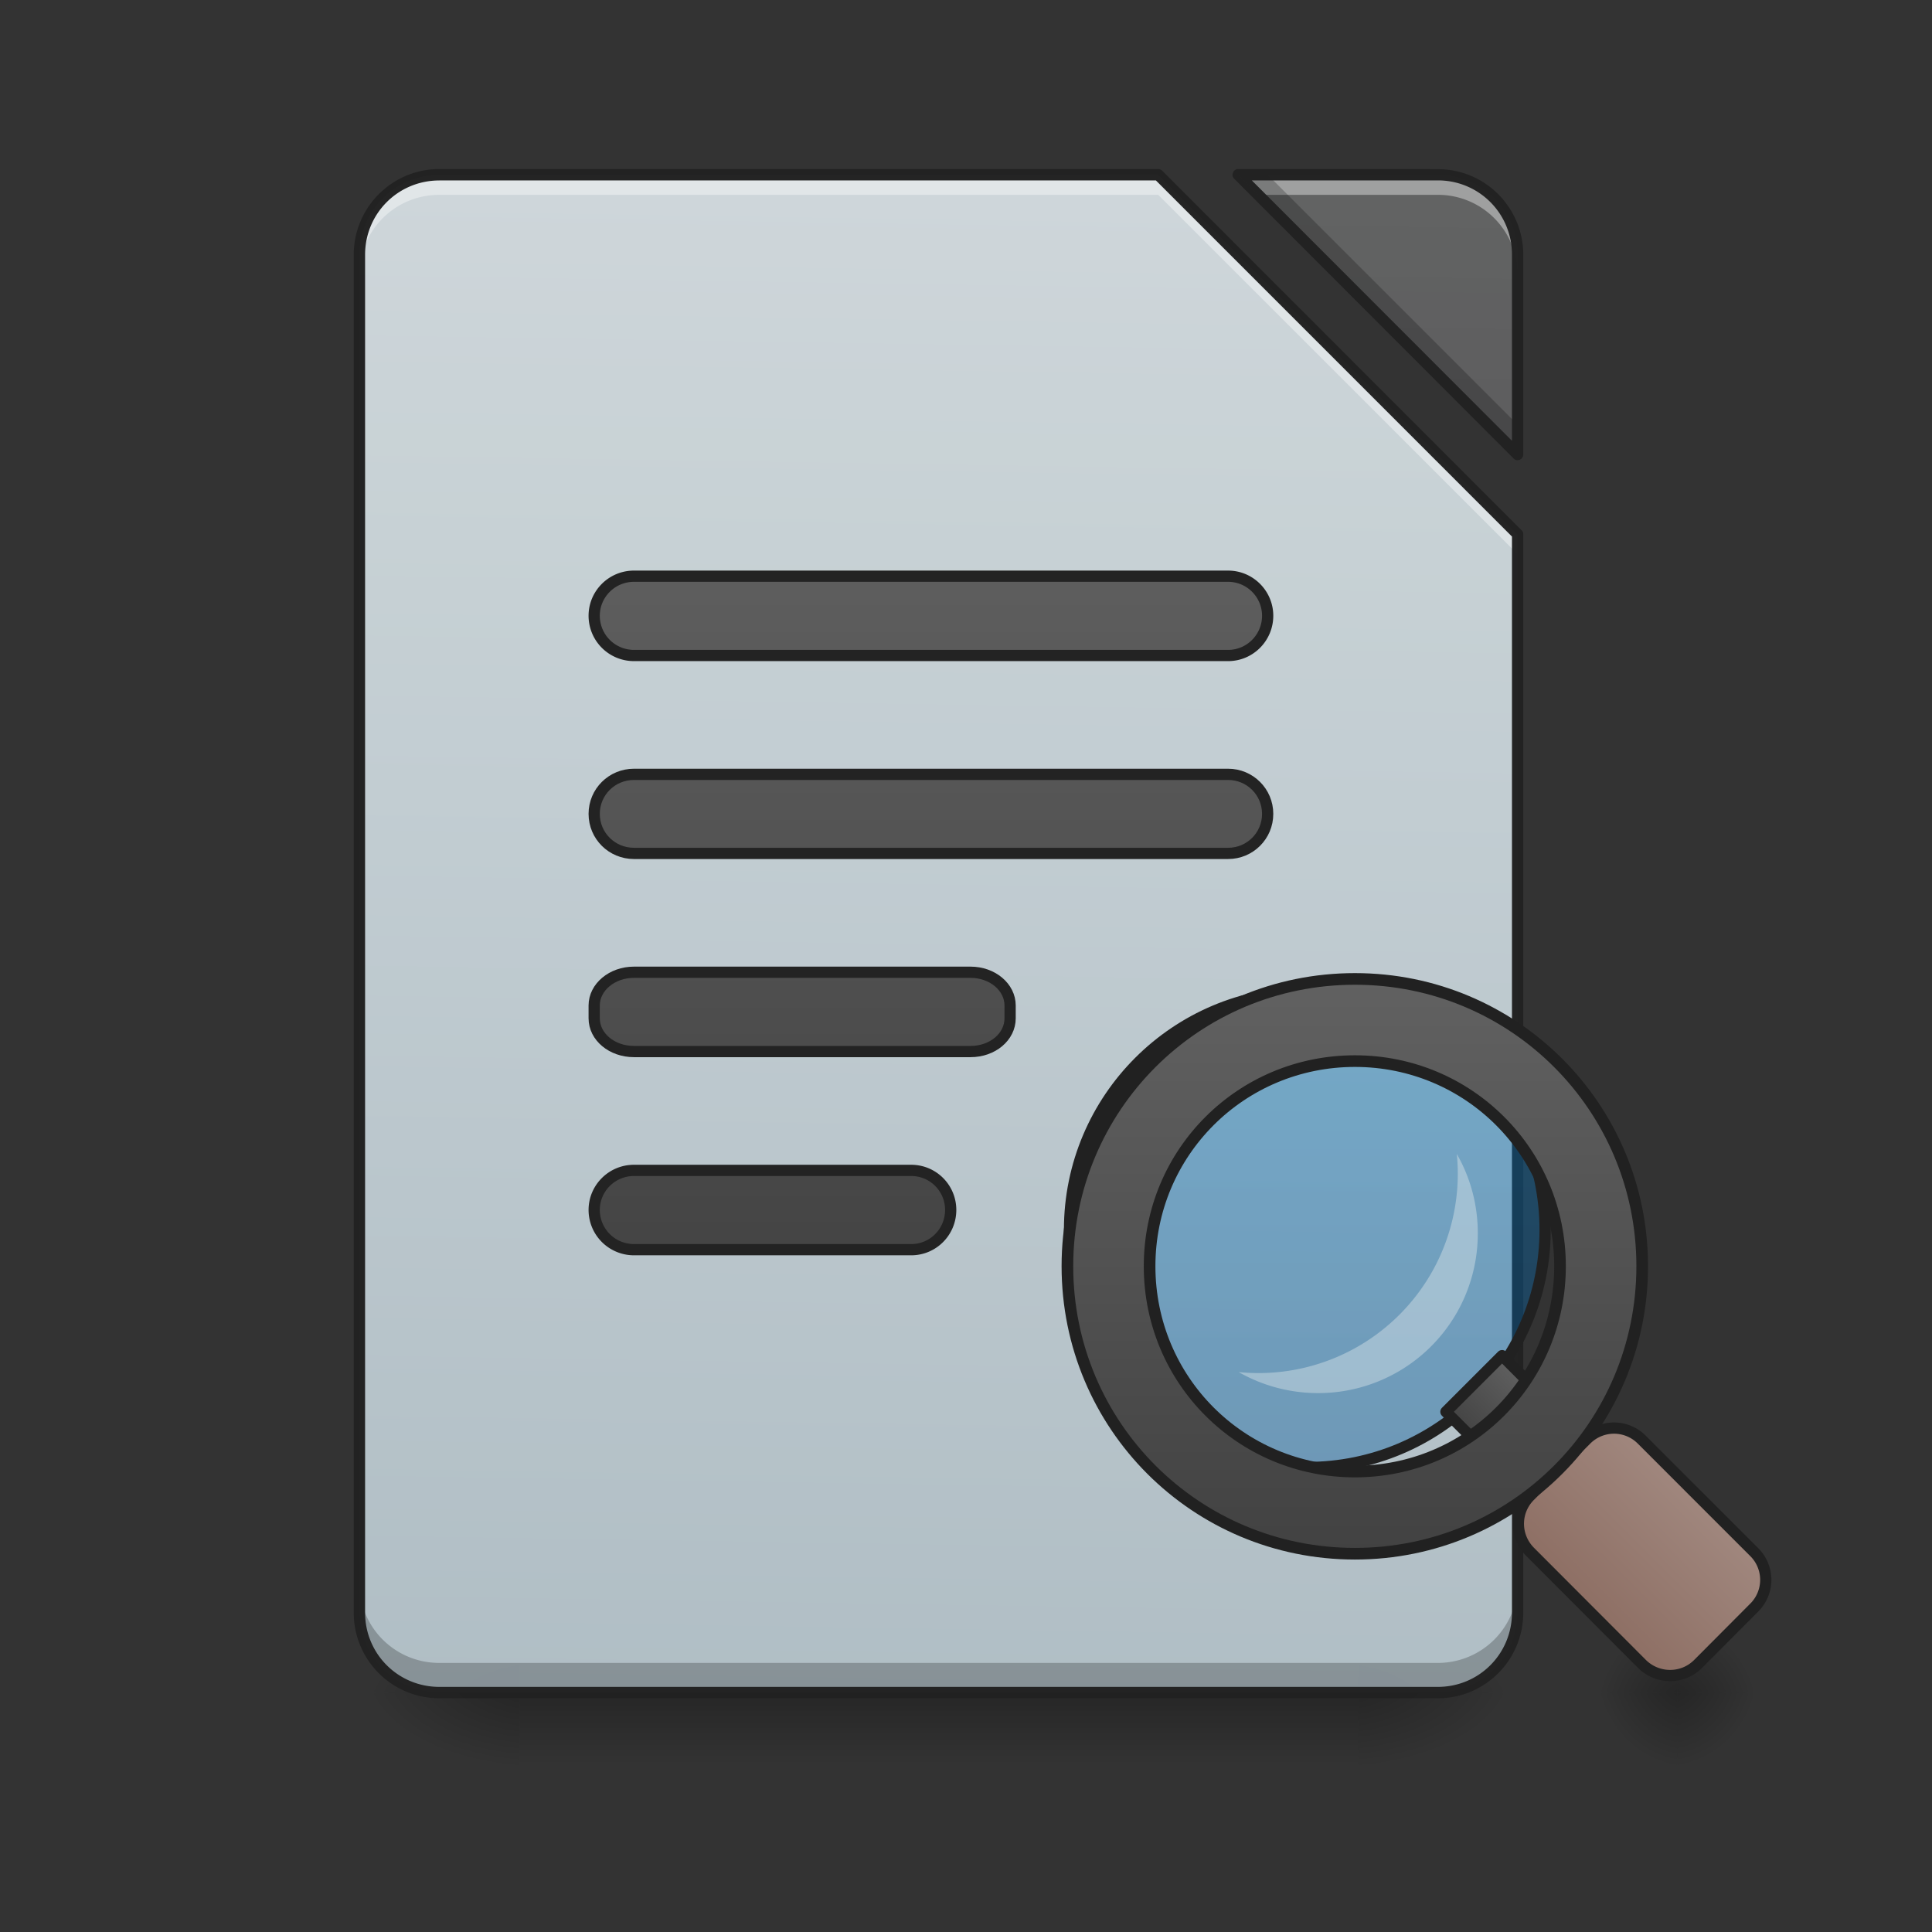 <svg xmlns="http://www.w3.org/2000/svg" xmlns:xlink="http://www.w3.org/1999/xlink" width="32pt" height="32pt" viewBox="0 0 32 32"><rect x="0" y="0" width="32" height="32" fill="#333333" stroke="none"/><defs><linearGradient id="q" gradientUnits="userSpaceOnUse" x1="254" y1="233.5" x2="254" y2="254.667" gradientTransform="matrix(.062 0 0 .062 0 13.439)"><stop offset="0" stop-opacity=".275"/><stop offset="1" stop-opacity="0"/></linearGradient><radialGradient id="r" gradientUnits="userSpaceOnUse" cx="450.909" cy="189.579" fx="450.909" fy="189.579" r="21.167" gradientTransform="matrix(0 -.078 -.141 0 48.823 63.595)"><stop offset="0" stop-opacity=".314"/><stop offset=".222" stop-opacity=".275"/><stop offset="1" stop-opacity="0"/></radialGradient><radialGradient id="s" gradientUnits="userSpaceOnUse" cx="450.909" cy="189.579" fx="450.909" fy="189.579" r="21.167" gradientTransform="matrix(0 .078 .141 0 -17.732 -7.527)"><stop offset="0" stop-opacity=".314"/><stop offset=".222" stop-opacity=".275"/><stop offset="1" stop-opacity="0"/></radialGradient><radialGradient id="t" gradientUnits="userSpaceOnUse" cx="450.909" cy="189.579" fx="450.909" fy="189.579" r="21.167" gradientTransform="matrix(0 -.078 .141 0 -17.732 63.595)"><stop offset="0" stop-opacity=".314"/><stop offset=".222" stop-opacity=".275"/><stop offset="1" stop-opacity="0"/></radialGradient><radialGradient id="u" gradientUnits="userSpaceOnUse" cx="450.909" cy="189.579" fx="450.909" fy="189.579" r="21.167" gradientTransform="matrix(0 .078 -.141 0 48.823 -7.527)"><stop offset="0" stop-opacity=".314"/><stop offset=".222" stop-opacity=".275"/><stop offset="1" stop-opacity="0"/></radialGradient><filter id="a" filterUnits="objectBoundingBox" x="0%" y="0%" width="100%" height="100%"><feColorMatrix in="SourceGraphic" values="0 0 0 0 1 0 0 0 0 1 0 0 0 0 1 0 0 0 1 0"/></filter><mask id="w"><path fill-opacity=".988" d="M0 0h32v32H0z" filter="url(#a)"/></mask><linearGradient id="c" gradientUnits="userSpaceOnUse" x1="940" y1="1695.118" x2="940" y2="175.118" gradientTransform="rotate(.891) scale(.017)"><stop offset="0" stop-color="#b0bec5"/><stop offset="1" stop-color="#cfd8dc"/></linearGradient><clipPath id="b"><path d="M0 0h32v32H0z"/></clipPath><g id="v" clip-path="url(#b)"><path d="M7.277 2.895a1.32 1.32 0 0 0-1.324 1.324V26.71c0 .734.59 1.324 1.324 1.324h16.54c.73 0 1.32-.59 1.32-1.324V8.85l-5.953-5.956zm13.23 0l4.63 4.632V4.22a1.32 1.32 0 0 0-1.32-1.324zm0 0" fill="url(#c)"/></g><mask id="y"><path fill-opacity=".988" d="M0 0h32v32H0z" filter="url(#a)"/></mask><linearGradient id="e" gradientUnits="userSpaceOnUse" x1="940" y1="1695.118" x2="940" y2="175.118" gradientTransform="rotate(.891) scale(.017)"><stop offset="0" stop-color="#424242"/><stop offset="1" stop-color="#616161"/></linearGradient><clipPath id="d"><path d="M0 0h32v32H0z"/></clipPath><g id="x" clip-path="url(#d)"><path d="M20.508 2.895l4.629 4.632V4.22a1.32 1.32 0 0 0-1.32-1.324zm0 0" fill="url(#e)"/></g><mask id="A"><path fill-opacity=".988" d="M0 0h32v32H0z" filter="url(#a)"/></mask><clipPath id="f"><path d="M0 0h32v32H0z"/></clipPath><g id="z" clip-path="url(#f)"><path d="M7.277 2.895a1.32 1.32 0 0 0-1.324 1.324v.332c0-.735.59-1.324 1.324-1.324h11.907l5.953 5.953v-.328l-5.953-5.957zm13.23 0l.333.332h2.976c.73 0 1.32.59 1.32 1.324v-.332a1.32 1.32 0 0 0-1.32-1.324zm0 0" fill="#fff" fill-opacity=".392"/></g><mask id="C"><path fill-opacity=".988" d="M0 0h32v32H0z" filter="url(#a)"/></mask><clipPath id="g"><path d="M0 0h32v32H0z"/></clipPath><g id="B" clip-path="url(#g)"><path d="M20.508 2.895l4.629 4.632v-.492l-4.14-4.14zM5.953 26.219v.492c0 .734.59 1.324 1.324 1.324h16.54c.73 0 1.32-.59 1.32-1.324v-.492a1.32 1.32 0 0 1-1.32 1.324H7.276a1.32 1.32 0 0 1-1.324-1.324zm0 0" fill-opacity=".235"/></g><mask id="E"><path fill-opacity=".988" d="M0 0h32v32H0z" filter="url(#a)"/></mask><clipPath id="h"><path d="M0 0h32v32H0z"/></clipPath><g id="D" clip-path="url(#h)"><path d="M7.277 2.8c-.785 0-1.418.638-1.418 1.419V26.71c0 .785.633 1.418 1.418 1.418h16.54c.78 0 1.413-.633 1.413-1.418V8.85c0-.027-.007-.05-.027-.066L19.25 2.828a.094.094 0 0 0-.066-.027zm13.23 0a.09.09 0 0 0-.085.06.089.089 0 0 0 .02.1l4.628 4.634a.09.09 0 0 0 .102.02.093.093 0 0 0 .058-.087V4.22c0-.782-.632-1.418-1.414-1.418zm-13.23.188h11.868l5.898 5.899V26.71c0 .684-.547 1.23-1.227 1.23H7.277c-.683 0-1.23-.546-1.23-1.23V4.219c0-.684.547-1.23 1.23-1.23zm13.457 0h3.082c.68 0 1.227.547 1.227 1.23v3.083zm0 0" fill="#212121"/></g><mask id="G"><path fill-opacity=".988" d="M0 0h32v32H0z" filter="url(#a)"/></mask><linearGradient id="j" gradientUnits="userSpaceOnUse" x1="243.417" y1="127.667" x2="243.417" y2="-94.583"><stop offset="0" stop-color="#424242"/><stop offset="1" stop-color="#616161"/></linearGradient><clipPath id="i"><path d="M0 0h32v32H0z"/></clipPath><g id="F" clip-path="url(#i)"><path d="M169.359-62.827h158.735c5.812 0 10.561 4.75 10.561 10.561 0 5.875-4.75 10.624-10.561 10.624H169.359a10.615 10.615 0 0 1-10.624-10.624c0-5.811 4.75-10.561 10.624-10.561zm0 0" transform="matrix(.062 0 0 .062 0 13.439)" fill="url(#j)" stroke-width="3" stroke-linecap="round" stroke-linejoin="round" stroke="#212121"/></g><mask id="I"><path fill-opacity=".988" d="M0 0h32v32H0z" filter="url(#a)"/></mask><linearGradient id="l" gradientUnits="userSpaceOnUse" x1="254" y1="85.333" x2="254" y2="-136.917" gradientTransform="translate(0 42.333)"><stop offset="0" stop-color="#424242"/><stop offset="1" stop-color="#616161"/></linearGradient><clipPath id="k"><path d="M0 0h32v32H0z"/></clipPath><g id="H" clip-path="url(#k)"><path d="M169.359-9.895h158.735c5.812 0 10.561 4.687 10.561 10.562 0 5.874-4.75 10.561-10.561 10.561H169.359c-5.875 0-10.624-4.687-10.624-10.561 0-5.875 4.75-10.562 10.624-10.562zm0 0" transform="matrix(.062 0 0 .062 0 13.439)" fill="url(#l)" stroke-width="3" stroke-linecap="round" stroke-linejoin="round" stroke="#212121"/></g><mask id="K"><path fill-opacity=".988" d="M0 0h32v32H0z" filter="url(#a)"/></mask><linearGradient id="n" gradientUnits="userSpaceOnUse" x1="248.708" y1="43" x2="248.708" y2="-179.25" gradientTransform="translate(0 84.667)"><stop offset="0" stop-color="#424242"/><stop offset="1" stop-color="#616161"/></linearGradient><clipPath id="m"><path d="M0 0h32v32H0z"/></clipPath><g id="J" clip-path="url(#m)"><path d="M169.359 42.975h89.929c5.874 0 10.561 4 10.561 8.875v3.437c0 4.937-4.687 8.874-10.561 8.874h-89.93c-5.874 0-10.623-3.937-10.623-8.874V51.85c0-4.875 4.75-8.875 10.624-8.875zm0 0" transform="matrix(.062 0 0 .062 0 13.439)" fill="url(#n)" stroke-width="3" stroke-linecap="round" stroke-linejoin="round" stroke="#212121"/></g><mask id="M"><path fill-opacity=".988" d="M0 0h32v32H0z" filter="url(#a)"/></mask><linearGradient id="p" gradientUnits="userSpaceOnUse" x1="248.708" y1=".667" x2="248.708" y2="-221.583" gradientTransform="translate(0 127)"><stop offset="0" stop-color="#424242"/><stop offset="1" stop-color="#616161"/></linearGradient><clipPath id="o"><path d="M0 0h32v32H0z"/></clipPath><g id="L" clip-path="url(#o)"><path d="M169.359 95.908h74.055c5.875 0 10.562 4.75 10.562 10.561 0 5.875-4.687 10.624-10.562 10.624H169.36a10.615 10.615 0 0 1-10.624-10.624c0-5.812 4.75-10.561 10.624-10.561zm0 0" transform="matrix(.062 0 0 .062 0 13.439)" fill="url(#p)" stroke-width="3" stroke-linecap="round" stroke-linejoin="round" stroke="#212121"/></g><linearGradient id="N" gradientUnits="userSpaceOnUse" x1="349.25" y1="175.292" x2="349.25" y2="48.292"><stop offset="0" stop-color="#01579b" stop-opacity=".392"/><stop offset="1" stop-color="#0277bd" stop-opacity=".392"/></linearGradient><radialGradient id="O" gradientUnits="userSpaceOnUse" cx="450.909" cy="189.579" fx="450.909" fy="189.579" r="21.167" gradientTransform="matrix(0 -.078 -.075 0 41.772 63.595)"><stop offset="0" stop-opacity=".314"/><stop offset=".222" stop-opacity=".275"/><stop offset="1" stop-opacity="0"/></radialGradient><radialGradient id="P" gradientUnits="userSpaceOnUse" cx="450.909" cy="189.579" fx="450.909" fy="189.579" r="21.167" gradientTransform="matrix(0 .078 .075 0 13.795 -7.527)"><stop offset="0" stop-opacity=".314"/><stop offset=".222" stop-opacity=".275"/><stop offset="1" stop-opacity="0"/></radialGradient><radialGradient id="Q" gradientUnits="userSpaceOnUse" cx="450.909" cy="189.579" fx="450.909" fy="189.579" r="21.167" gradientTransform="matrix(0 -.078 .075 0 13.795 63.595)"><stop offset="0" stop-opacity=".314"/><stop offset=".222" stop-opacity=".275"/><stop offset="1" stop-opacity="0"/></radialGradient><radialGradient id="R" gradientUnits="userSpaceOnUse" cx="450.909" cy="189.579" fx="450.909" fy="189.579" r="21.167" gradientTransform="matrix(0 .078 -.075 0 41.772 -7.527)"><stop offset="0" stop-opacity=".314"/><stop offset=".222" stop-opacity=".275"/><stop offset="1" stop-opacity="0"/></radialGradient><linearGradient id="S" gradientUnits="userSpaceOnUse" x1="337.167" y1="175.292" x2="361.333" y2="175.292"><stop offset="0" stop-color="#424242"/><stop offset="1" stop-color="#616161"/></linearGradient><linearGradient id="T" gradientUnits="userSpaceOnUse" x1="326.583" y1="222.917" x2="371.917" y2="222.917"><stop offset="0" stop-color="#8d6e63"/><stop offset="1" stop-color="#a1887f"/></linearGradient><linearGradient id="U" gradientUnits="userSpaceOnUse" x1="1320" y1="1455.118" x2="1320" y2="895.118"><stop offset="0" stop-color="#424242"/><stop offset="1" stop-color="#616161"/></linearGradient></defs><path d="M8.602 28.035h13.89v1.32H8.602zm0 0" fill="url(#q)"/><path d="M22.492 28.035h2.645v-1.324h-2.645zm0 0" fill="url(#r)"/><path d="M8.602 28.035H5.953v1.32h2.649zm0 0" fill="url(#s)"/><path d="M8.602 28.035H5.953v-1.324h2.649zm0 0" fill="url(#t)"/><path d="M22.492 28.035h2.645v1.32h-2.645zm0 0" fill="url(#u)"/><use xlink:href="#v" mask="url(#w)"/><use xlink:href="#x" mask="url(#y)"/><use xlink:href="#z" mask="url(#A)"/><use xlink:href="#B" mask="url(#C)"/><use xlink:href="#D" mask="url(#E)"/><use xlink:href="#F" mask="url(#G)"/><use xlink:href="#H" mask="url(#I)"/><use xlink:href="#J" mask="url(#K)"/><use xlink:href="#L" mask="url(#M)"/><path d="M349.28 48.287c35.058 0 63.493 28.435 63.493 63.494 0 35.06-28.435 63.494-63.494 63.494-35.122 0-63.556-28.435-63.556-63.494s28.434-63.494 63.556-63.494zm0 0" transform="matrix(.062 0 0 .062 0 13.439)" fill="url(#N)" stroke-width="3" stroke-linecap="round" stroke-linejoin="round" stroke="#212121"/><path d="M27.785 28.035h1.406v-1.324h-1.406zm0 0" fill="url(#O)"/><path d="M27.785 28.035H26.38v1.32h1.406zm0 0" fill="url(#P)"/><path d="M27.785 28.035H26.38v-1.324h1.406zm0 0" fill="url(#Q)"/><path d="M27.785 28.035h1.406v1.32h-1.406zm0 0" fill="url(#R)"/><path d="M338.647 159.413h21.212l-.045 31.773h-21.122zm0 0" transform="scale(.062) rotate(-45 625.295 210.79)" fill="url(#S)" stroke-width="3" stroke-linecap="round" stroke-linejoin="round" stroke="#212121"/><path d="M338.692 191.186h21.122a10.45 10.45 0 0 1 10.562 10.561v42.334a10.45 10.45 0 0 1-10.562 10.562l-21.167.044c-5.833 0-10.56-4.729-10.605-10.606l.044-42.29c0-5.921 4.728-10.65 10.606-10.605zm0 0" transform="scale(.062) rotate(-45 625.295 210.79)" fill="url(#T)" stroke-width="3" stroke-linecap="round" stroke-linejoin="round" stroke="#212121"/><path d="M1320.11 895.126c-155.182 0-280.13 124.949-280.13 279.895 0 155.182 124.948 280.13 280.13 280.13 154.946 0 279.895-124.948 279.895-280.13 0-154.946-124.949-279.895-279.895-279.895zm0 80.071c110.777 0 199.824 89.047 199.824 199.824 0 111.013-89.047 200.06-199.824 200.06-111.013 0-200.06-89.047-200.06-200.06 0-110.777 89.047-199.824 200.06-199.824zm0 0" transform="matrix(.017 0 0 .017 0 .997)" fill="url(#U)" stroke-width="11.339" stroke-linecap="round" stroke-linejoin="round" stroke="#212121"/><path d="M24.129 19.113a3.3 3.3 0 0 1-3.613 3.613c.386.22.836.348 1.316.348a2.642 2.642 0 0 0 2.645-2.648c0-.477-.125-.926-.348-1.313zm0 0" fill="#eceff1" fill-opacity=".392"/></svg>